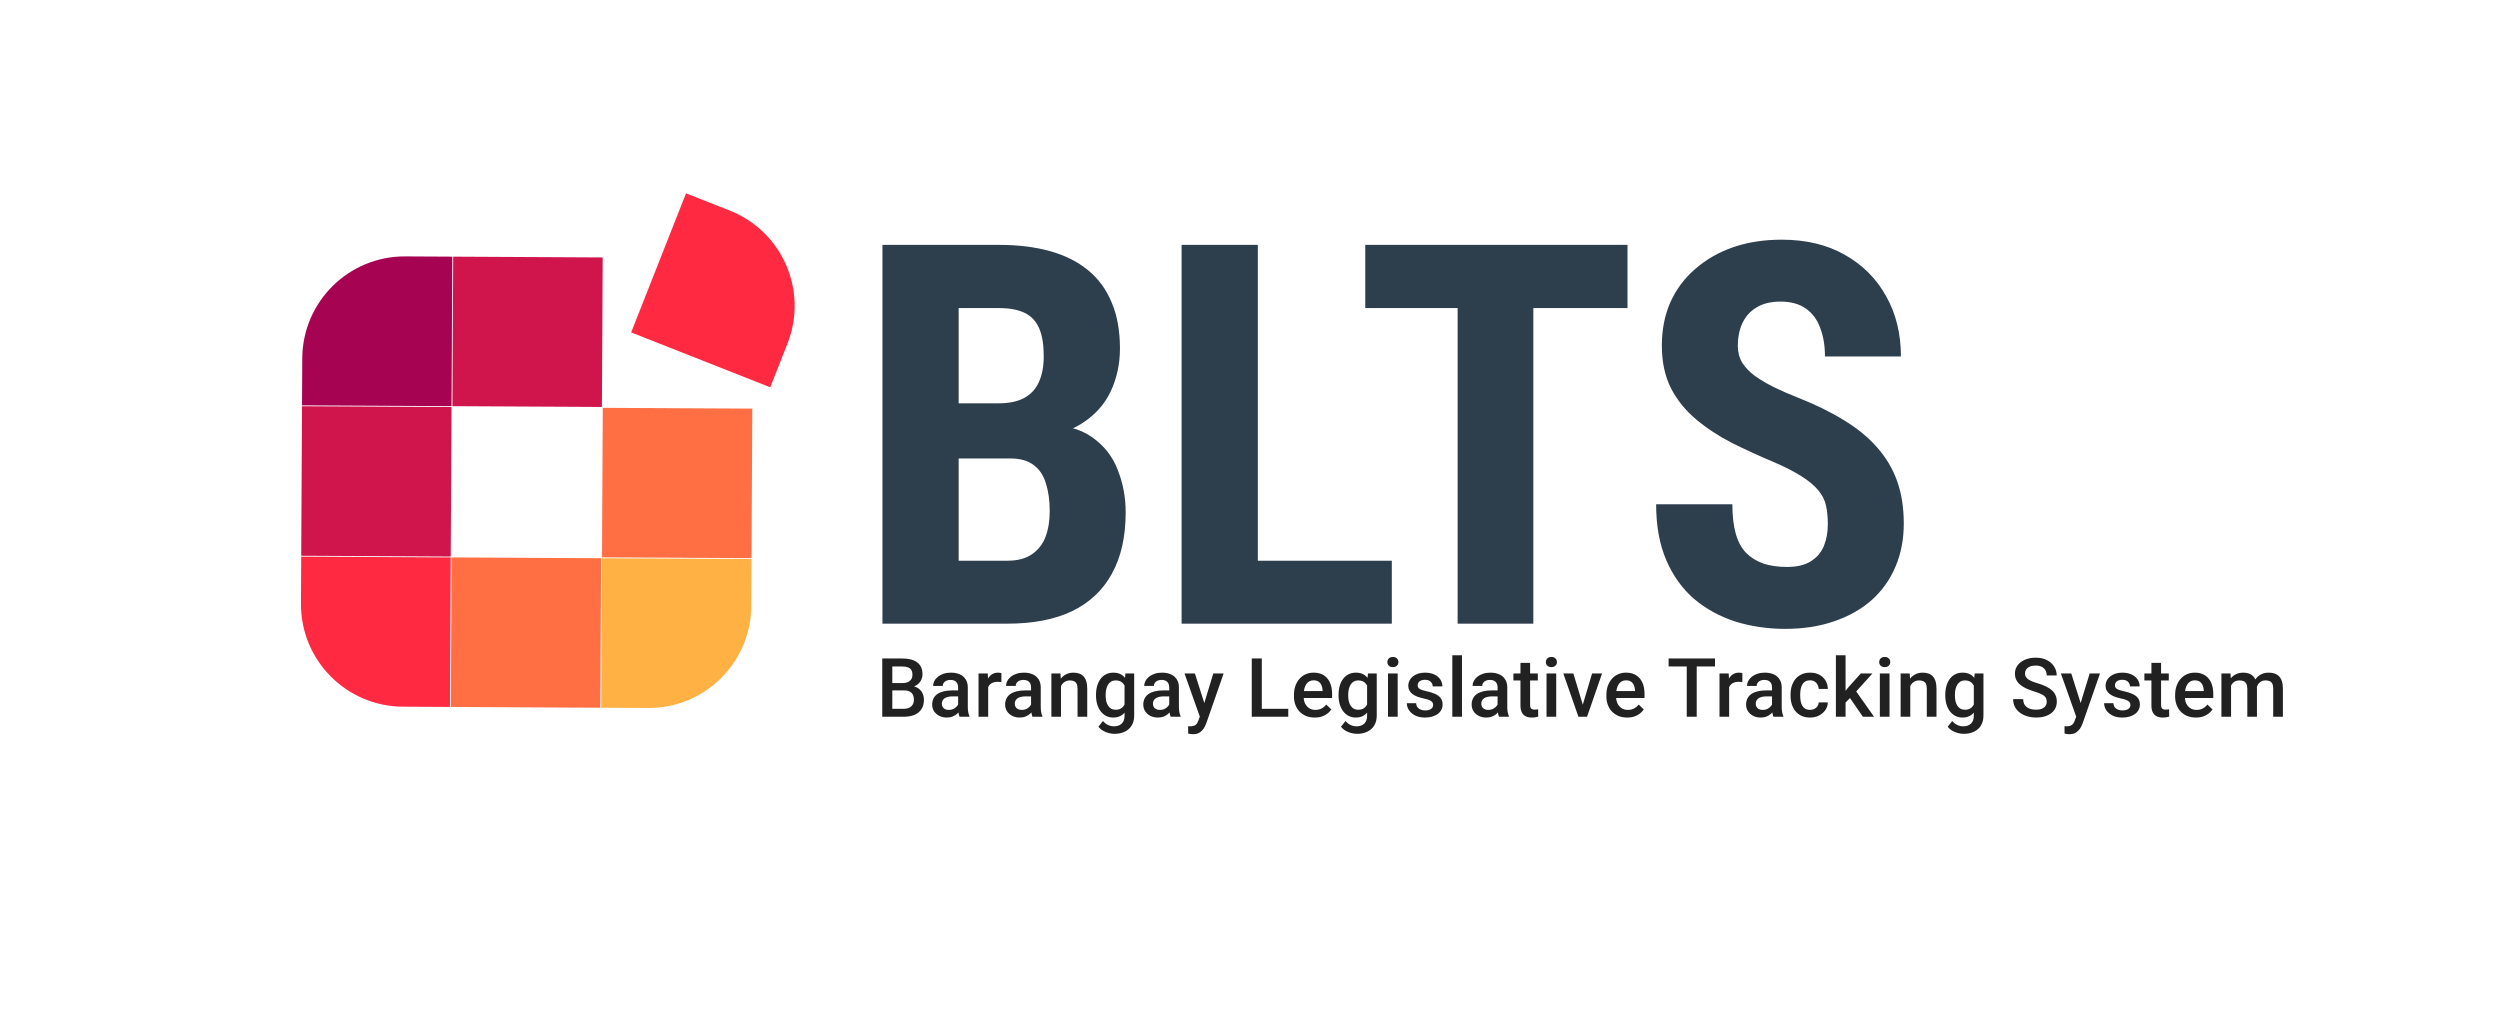 <svg width="610" height="250" viewBox="0 0 610 250" fill="none" xmlns="http://www.w3.org/2000/svg">
<path d="M73.692 98.91L73.753 87.429C73.826 73.622 85.078 62.489 98.885 62.561L110.365 62.622L110.173 99.102L73.692 98.91Z" fill="#A60453"/>
<rect x="73.498" y="135.604" width="36.481" height="36.481" transform="rotate(-89.697 73.498 135.604)" fill="#D0154C"/>
<path d="M98.304 172.431C84.497 172.358 73.364 161.106 73.437 147.299L73.497 135.818L109.978 136.011L109.785 172.491L98.304 172.431Z" fill="#FF2941"/>
<path d="M110.579 62.623L147.06 62.816L146.867 99.296L110.387 99.104L110.579 62.623Z" fill="#D0154C"/>
<path d="M183.366 136.399L183.306 147.879C183.233 161.686 171.981 172.82 158.174 172.747L146.693 172.686L146.886 136.206L183.366 136.399Z" fill="#FFB144"/>
<rect x="183.56" y="99.704" width="36.481" height="36.481" transform="rotate(90.303 183.56 99.704)" fill="#FF6F43"/>
<rect x="146.479" y="172.685" width="36.481" height="36.481" transform="rotate(-179.697 146.479 172.685)" fill="#FF6F43"/>
<path d="M178.071 51.388C190.914 56.456 197.217 70.977 192.149 83.82L187.934 94.499L154 81.107L167.392 47.173L178.071 51.388Z" fill="#FF2941"/>
<path d="M246.482 111.866H227.566L227.503 98.409H243.626C246.165 98.409 248.239 97.986 249.847 97.139C251.497 96.251 252.703 94.96 253.465 93.267C254.269 91.532 254.671 89.437 254.671 86.983C254.671 84.148 254.311 81.884 253.592 80.191C252.872 78.456 251.709 77.186 250.101 76.382C248.492 75.578 246.398 75.176 243.816 75.176H233.914V152.173H215.315V59.752H243.816C248.429 59.752 252.555 60.259 256.194 61.275C259.834 62.291 262.923 63.835 265.462 65.909C268.001 67.982 269.926 70.606 271.238 73.78C272.592 76.954 273.269 80.699 273.269 85.015C273.269 88.824 272.508 92.336 270.984 95.552C269.461 98.769 267.07 101.392 263.811 103.423C260.595 105.455 256.385 106.597 251.18 106.851L246.482 111.866ZM245.848 152.173H222.298L229.725 136.812H245.848C248.302 136.812 250.291 136.283 251.814 135.225C253.338 134.167 254.438 132.75 255.115 130.972C255.792 129.153 256.131 127.079 256.131 124.752C256.131 122.128 255.813 119.843 255.179 117.896C254.586 115.949 253.592 114.468 252.195 113.453C250.799 112.395 248.916 111.866 246.546 111.866H230.55L230.677 98.409H250.101L254.48 103.741C259.432 103.572 263.388 104.524 266.351 106.597C269.313 108.628 271.429 111.294 272.698 114.595C274.01 117.854 274.666 121.324 274.666 125.005C274.666 130.93 273.545 135.923 271.302 139.986C269.101 144.006 265.864 147.053 261.59 149.127C257.316 151.158 252.068 152.173 245.848 152.173ZM339.602 136.812V152.173H301.199V136.812H339.602ZM306.912 59.752V152.173H288.313V59.752H306.912ZM374.134 59.752V152.173H355.662V59.752H374.134ZM397.112 59.752V75.176H333.128V59.752H397.112ZM445.989 127.862C445.989 126.211 445.841 124.709 445.545 123.355C445.249 122.001 444.614 120.753 443.641 119.61C442.71 118.467 441.334 117.325 439.515 116.182C437.737 115.04 435.41 113.855 432.532 112.628C429.104 111.189 425.782 109.665 422.566 108.057C419.35 106.407 416.451 104.503 413.87 102.344C411.289 100.186 409.236 97.647 407.713 94.727C406.232 91.765 405.491 88.295 405.491 84.317C405.491 80.424 406.189 76.89 407.586 73.716C409.025 70.543 411.056 67.834 413.68 65.591C416.303 63.306 419.371 61.55 422.884 60.323C426.438 59.096 430.395 58.482 434.754 58.482C440.678 58.482 445.799 59.709 450.115 62.164C454.474 64.618 457.838 67.982 460.208 72.256C462.62 76.531 463.826 81.439 463.826 86.983H445.291C445.291 84.359 444.91 82.053 444.148 80.064C443.429 78.033 442.265 76.446 440.657 75.303C439.049 74.161 436.976 73.589 434.436 73.589C432.067 73.589 430.099 74.076 428.533 75.049C427.01 75.98 425.867 77.271 425.105 78.921C424.386 80.529 424.026 82.349 424.026 84.38C424.026 85.904 424.386 87.279 425.105 88.506C425.867 89.691 426.904 90.77 428.216 91.744C429.528 92.675 431.072 93.585 432.85 94.473C434.669 95.362 436.658 96.229 438.816 97.076C443.006 98.726 446.709 100.546 449.925 102.535C453.141 104.481 455.828 106.682 457.986 109.136C460.144 111.548 461.774 114.278 462.874 117.325C463.974 120.372 464.524 123.842 464.524 127.735C464.524 131.586 463.847 135.098 462.493 138.272C461.181 141.404 459.256 144.112 456.717 146.397C454.178 148.64 451.11 150.375 447.513 151.602C443.958 152.829 439.98 153.443 435.579 153.443C431.305 153.443 427.264 152.85 423.455 151.666C419.646 150.438 416.282 148.598 413.362 146.143C410.485 143.646 408.221 140.494 406.57 136.685C404.92 132.834 404.095 128.285 404.095 123.038H422.693C422.693 125.831 422.968 128.222 423.518 130.211C424.069 132.157 424.915 133.723 426.058 134.908C427.2 136.05 428.597 136.918 430.247 137.51C431.94 138.06 433.865 138.336 436.023 138.336C438.478 138.336 440.424 137.87 441.863 136.939C443.344 136.008 444.402 134.76 445.037 133.194C445.672 131.628 445.989 129.851 445.989 127.862Z" fill="#2D3E4D"/>
<path d="M220.602 168.461H216.979L216.96 166.674H220.124C220.658 166.674 221.11 166.596 221.481 166.439C221.859 166.277 222.145 166.045 222.341 165.746C222.536 165.44 222.634 165.072 222.634 164.642C222.634 164.167 222.543 163.78 222.36 163.48C222.178 163.181 221.898 162.963 221.52 162.826C221.149 162.689 220.674 162.621 220.095 162.621H217.722V174.887H215.27V160.668H220.095C220.876 160.668 221.573 160.743 222.185 160.892C222.803 161.042 223.327 161.277 223.757 161.596C224.193 161.908 224.522 162.305 224.743 162.787C224.971 163.269 225.085 163.842 225.085 164.506C225.085 165.092 224.945 165.629 224.665 166.117C224.385 166.599 223.972 166.993 223.425 167.299C222.878 167.605 222.198 167.787 221.384 167.846L220.602 168.461ZM220.495 174.887H216.208L217.311 172.943H220.495C221.048 172.943 221.511 172.852 221.882 172.67C222.253 172.481 222.53 172.224 222.712 171.898C222.901 171.566 222.995 171.179 222.995 170.736C222.995 170.274 222.914 169.874 222.751 169.535C222.588 169.19 222.331 168.926 221.979 168.744C221.628 168.555 221.169 168.461 220.602 168.461H217.849L217.868 166.674H221.452L222.009 167.348C222.79 167.374 223.431 167.546 223.933 167.865C224.44 168.184 224.818 168.598 225.065 169.105C225.313 169.613 225.436 170.16 225.436 170.746C225.436 171.651 225.238 172.409 224.841 173.021C224.45 173.633 223.887 174.099 223.151 174.418C222.416 174.73 221.53 174.887 220.495 174.887ZM233.78 172.767V167.728C233.78 167.351 233.711 167.025 233.575 166.752C233.438 166.478 233.23 166.267 232.95 166.117C232.676 165.967 232.331 165.892 231.915 165.892C231.53 165.892 231.198 165.958 230.918 166.088C230.639 166.218 230.42 166.394 230.264 166.615C230.108 166.836 230.03 167.087 230.03 167.367H227.686C227.686 166.95 227.787 166.547 227.989 166.156C228.191 165.766 228.484 165.417 228.868 165.111C229.252 164.805 229.711 164.564 230.245 164.389C230.779 164.213 231.377 164.125 232.042 164.125C232.836 164.125 233.539 164.258 234.151 164.525C234.769 164.792 235.254 165.196 235.606 165.736C235.964 166.27 236.143 166.941 236.143 167.748V172.445C236.143 172.927 236.176 173.36 236.241 173.744C236.312 174.122 236.413 174.45 236.543 174.73V174.887H234.131C234.021 174.633 233.933 174.31 233.868 173.92C233.809 173.523 233.78 173.139 233.78 172.767ZM234.122 168.461L234.141 169.916H232.452C232.015 169.916 231.631 169.958 231.299 170.043C230.967 170.121 230.691 170.238 230.469 170.394C230.248 170.551 230.082 170.739 229.971 170.961C229.861 171.182 229.805 171.433 229.805 171.713C229.805 171.993 229.87 172.25 230.001 172.484C230.131 172.712 230.32 172.891 230.567 173.021C230.821 173.152 231.127 173.217 231.485 173.217C231.967 173.217 232.387 173.119 232.745 172.924C233.109 172.722 233.396 172.478 233.604 172.191C233.812 171.898 233.923 171.622 233.936 171.361L234.698 172.406C234.62 172.673 234.486 172.96 234.297 173.266C234.109 173.571 233.861 173.864 233.555 174.144C233.256 174.418 232.894 174.642 232.471 174.818C232.055 174.994 231.573 175.082 231.026 175.082C230.336 175.082 229.721 174.945 229.18 174.672C228.64 174.392 228.217 174.017 227.911 173.549C227.605 173.073 227.452 172.536 227.452 171.937C227.452 171.377 227.556 170.883 227.764 170.453C227.979 170.017 228.292 169.652 228.702 169.359C229.118 169.066 229.626 168.845 230.225 168.695C230.824 168.539 231.508 168.461 232.276 168.461H234.122ZM241.117 166.332V174.887H238.764V164.32H241.01L241.117 166.332ZM244.35 164.252L244.33 166.439C244.187 166.413 244.031 166.394 243.861 166.381C243.699 166.368 243.536 166.361 243.373 166.361C242.97 166.361 242.615 166.42 242.309 166.537C242.003 166.648 241.746 166.81 241.537 167.025C241.335 167.234 241.179 167.488 241.068 167.787C240.958 168.086 240.893 168.422 240.873 168.793L240.336 168.832C240.336 168.168 240.401 167.553 240.531 166.986C240.662 166.42 240.857 165.922 241.117 165.492C241.384 165.062 241.716 164.727 242.113 164.486C242.517 164.245 242.983 164.125 243.51 164.125C243.653 164.125 243.806 164.138 243.969 164.164C244.138 164.19 244.265 164.219 244.35 164.252ZM251.58 172.767V167.728C251.58 167.351 251.511 167.025 251.375 166.752C251.238 166.478 251.03 166.267 250.75 166.117C250.476 165.967 250.131 165.892 249.715 165.892C249.33 165.892 248.998 165.958 248.718 166.088C248.439 166.218 248.22 166.394 248.064 166.615C247.908 166.836 247.83 167.087 247.83 167.367H245.486C245.486 166.95 245.587 166.547 245.789 166.156C245.991 165.766 246.284 165.417 246.668 165.111C247.052 164.805 247.511 164.564 248.045 164.389C248.579 164.213 249.177 164.125 249.842 164.125C250.636 164.125 251.339 164.258 251.951 164.525C252.569 164.792 253.054 165.196 253.406 165.736C253.764 166.27 253.943 166.941 253.943 167.748V172.445C253.943 172.927 253.976 173.36 254.041 173.744C254.112 174.122 254.213 174.45 254.343 174.73V174.887H251.931C251.821 174.633 251.733 174.31 251.668 173.92C251.609 173.523 251.58 173.139 251.58 172.767ZM251.922 168.461L251.941 169.916H250.252C249.815 169.916 249.431 169.958 249.099 170.043C248.767 170.121 248.491 170.238 248.269 170.394C248.048 170.551 247.882 170.739 247.771 170.961C247.661 171.182 247.605 171.433 247.605 171.713C247.605 171.993 247.67 172.25 247.801 172.484C247.931 172.712 248.12 172.891 248.367 173.021C248.621 173.152 248.927 173.217 249.285 173.217C249.767 173.217 250.187 173.119 250.545 172.924C250.909 172.722 251.196 172.478 251.404 172.191C251.612 171.898 251.723 171.622 251.736 171.361L252.498 172.406C252.42 172.673 252.286 172.96 252.097 173.266C251.909 173.571 251.661 173.864 251.355 174.144C251.056 174.418 250.694 174.642 250.271 174.818C249.855 174.994 249.373 175.082 248.826 175.082C248.136 175.082 247.521 174.945 246.98 174.672C246.44 174.392 246.017 174.017 245.711 173.549C245.405 173.073 245.252 172.536 245.252 171.937C245.252 171.377 245.356 170.883 245.564 170.453C245.779 170.017 246.092 169.652 246.502 169.359C246.918 169.066 247.426 168.845 248.025 168.695C248.624 168.539 249.308 168.461 250.076 168.461H251.922ZM258.888 166.576V174.887H256.535V164.32H258.751L258.888 166.576ZM258.468 169.213L257.706 169.203C257.713 168.454 257.817 167.767 258.019 167.142C258.227 166.517 258.514 165.98 258.878 165.531C259.249 165.082 259.692 164.737 260.206 164.496C260.721 164.249 261.294 164.125 261.925 164.125C262.433 164.125 262.892 164.196 263.302 164.34C263.719 164.476 264.074 164.701 264.367 165.014C264.666 165.326 264.894 165.733 265.05 166.234C265.206 166.729 265.285 167.338 265.285 168.06V174.887H262.921V168.051C262.921 167.543 262.846 167.142 262.697 166.849C262.553 166.55 262.342 166.338 262.062 166.215C261.788 166.085 261.447 166.019 261.036 166.019C260.633 166.019 260.271 166.104 259.952 166.273C259.633 166.443 259.363 166.674 259.142 166.967C258.927 167.26 258.761 167.598 258.644 167.982C258.527 168.366 258.468 168.777 258.468 169.213ZM274.604 164.32H276.743V174.594C276.743 175.544 276.541 176.351 276.138 177.016C275.734 177.68 275.171 178.184 274.448 178.529C273.726 178.881 272.889 179.057 271.938 179.057C271.535 179.057 271.086 178.998 270.591 178.881C270.102 178.764 269.627 178.575 269.165 178.314C268.709 178.06 268.328 177.725 268.022 177.308L269.126 175.922C269.504 176.371 269.92 176.7 270.376 176.908C270.832 177.116 271.31 177.221 271.811 177.221C272.352 177.221 272.811 177.12 273.188 176.918C273.573 176.723 273.869 176.433 274.077 176.049C274.285 175.665 274.39 175.196 274.39 174.642V166.713L274.604 164.32ZM267.427 169.721V169.516C267.427 168.715 267.524 167.986 267.72 167.328C267.915 166.664 268.195 166.094 268.56 165.619C268.924 165.137 269.367 164.769 269.888 164.516C270.408 164.255 270.998 164.125 271.655 164.125C272.339 164.125 272.921 164.249 273.403 164.496C273.892 164.743 274.298 165.098 274.624 165.56C274.949 166.016 275.203 166.563 275.386 167.201C275.574 167.833 275.714 168.536 275.806 169.31V169.965C275.721 170.72 275.578 171.41 275.376 172.035C275.174 172.66 274.907 173.2 274.575 173.656C274.243 174.112 273.833 174.463 273.345 174.711C272.863 174.958 272.293 175.082 271.636 175.082C270.991 175.082 270.408 174.948 269.888 174.682C269.373 174.415 268.931 174.04 268.56 173.558C268.195 173.077 267.915 172.51 267.72 171.859C267.524 171.202 267.427 170.489 267.427 169.721ZM269.78 169.516V169.721C269.78 170.202 269.826 170.652 269.917 171.068C270.015 171.485 270.161 171.853 270.356 172.172C270.558 172.484 270.812 172.732 271.118 172.914C271.431 173.09 271.798 173.178 272.222 173.178C272.775 173.178 273.227 173.06 273.579 172.826C273.937 172.592 274.211 172.276 274.399 171.879C274.595 171.475 274.731 171.026 274.81 170.531V168.764C274.77 168.379 274.689 168.021 274.565 167.689C274.448 167.357 274.289 167.068 274.087 166.82C273.885 166.566 273.631 166.371 273.325 166.234C273.019 166.091 272.658 166.019 272.241 166.019C271.818 166.019 271.45 166.111 271.138 166.293C270.825 166.475 270.568 166.726 270.366 167.045C270.171 167.364 270.024 167.735 269.927 168.158C269.829 168.581 269.78 169.034 269.78 169.516ZM285.292 172.767V167.728C285.292 167.351 285.223 167.025 285.086 166.752C284.95 166.478 284.741 166.267 284.461 166.117C284.188 165.967 283.843 165.892 283.426 165.892C283.042 165.892 282.71 165.958 282.43 166.088C282.15 166.218 281.932 166.394 281.776 166.615C281.62 166.836 281.542 167.087 281.542 167.367H279.198C279.198 166.95 279.299 166.547 279.501 166.156C279.702 165.766 279.995 165.417 280.379 165.111C280.764 164.805 281.223 164.564 281.756 164.389C282.29 164.213 282.889 164.125 283.553 164.125C284.348 164.125 285.051 164.258 285.663 164.525C286.281 164.792 286.766 165.196 287.118 165.736C287.476 166.27 287.655 166.941 287.655 167.748V172.445C287.655 172.927 287.687 173.36 287.752 173.744C287.824 174.122 287.925 174.45 288.055 174.73V174.887H285.643C285.532 174.633 285.445 174.31 285.379 173.92C285.321 173.523 285.292 173.139 285.292 172.767ZM285.633 168.461L285.653 169.916H283.963C283.527 169.916 283.143 169.958 282.811 170.043C282.479 170.121 282.202 170.238 281.981 170.394C281.76 170.551 281.594 170.739 281.483 170.961C281.372 171.182 281.317 171.433 281.317 171.713C281.317 171.993 281.382 172.25 281.512 172.484C281.642 172.712 281.831 172.891 282.079 173.021C282.333 173.152 282.639 173.217 282.997 173.217C283.478 173.217 283.898 173.119 284.256 172.924C284.621 172.722 284.907 172.478 285.116 172.191C285.324 171.898 285.435 171.622 285.448 171.361L286.21 172.406C286.131 172.673 285.998 172.96 285.809 173.266C285.62 173.571 285.373 173.864 285.067 174.144C284.767 174.418 284.406 174.642 283.983 174.818C283.566 174.994 283.085 175.082 282.538 175.082C281.848 175.082 281.232 174.945 280.692 174.672C280.152 174.392 279.728 174.017 279.422 173.549C279.116 173.073 278.963 172.536 278.963 171.937C278.963 171.377 279.068 170.883 279.276 170.453C279.491 170.017 279.803 169.652 280.213 169.359C280.63 169.066 281.138 168.845 281.737 168.695C282.336 168.539 283.019 168.461 283.788 168.461H285.633ZM293.176 173.734L296.047 164.32H298.567L294.328 176.498C294.231 176.758 294.104 177.042 293.947 177.348C293.791 177.654 293.586 177.943 293.332 178.217C293.085 178.497 292.776 178.721 292.404 178.891C292.033 179.066 291.584 179.154 291.057 179.154C290.848 179.154 290.647 179.135 290.451 179.096C290.263 179.063 290.083 179.027 289.914 178.988L289.904 177.191C289.97 177.198 290.048 177.204 290.139 177.211C290.236 177.217 290.315 177.221 290.373 177.221C290.764 177.221 291.089 177.172 291.35 177.074C291.61 176.983 291.822 176.833 291.985 176.625C292.154 176.417 292.297 176.137 292.414 175.785L293.176 173.734ZM291.555 164.32L294.065 172.23L294.485 174.711L292.854 175.131L289.016 164.32H291.555ZM314.335 172.943V174.887H307.197V172.943H314.335ZM307.88 160.668V174.887H305.429V160.668H307.88ZM320.804 175.082C320.022 175.082 319.316 174.955 318.685 174.701C318.06 174.441 317.526 174.079 317.083 173.617C316.647 173.155 316.311 172.611 316.077 171.986C315.843 171.361 315.726 170.687 315.726 169.965V169.574C315.726 168.747 315.846 167.999 316.087 167.328C316.328 166.657 316.663 166.085 317.093 165.609C317.522 165.127 318.03 164.76 318.616 164.506C319.202 164.252 319.837 164.125 320.52 164.125C321.276 164.125 321.936 164.252 322.503 164.506C323.069 164.76 323.538 165.118 323.909 165.58C324.287 166.036 324.567 166.579 324.749 167.211C324.938 167.842 325.032 168.539 325.032 169.301V170.307H316.868V168.617H322.708V168.432C322.695 168.008 322.61 167.611 322.454 167.24C322.304 166.869 322.073 166.57 321.761 166.342C321.448 166.114 321.032 166 320.511 166C320.12 166 319.772 166.085 319.466 166.254C319.166 166.417 318.916 166.654 318.714 166.967C318.512 167.279 318.356 167.657 318.245 168.099C318.141 168.536 318.089 169.027 318.089 169.574V169.965C318.089 170.427 318.151 170.857 318.274 171.254C318.405 171.644 318.593 171.986 318.841 172.279C319.088 172.572 319.388 172.803 319.739 172.973C320.091 173.135 320.491 173.217 320.94 173.217C321.507 173.217 322.011 173.103 322.454 172.875C322.897 172.647 323.281 172.325 323.606 171.908L324.847 173.109C324.619 173.441 324.323 173.76 323.958 174.066C323.593 174.366 323.147 174.61 322.62 174.799C322.099 174.988 321.494 175.082 320.804 175.082ZM333.786 164.32H335.924V174.594C335.924 175.544 335.723 176.351 335.319 177.016C334.915 177.68 334.352 178.184 333.629 178.529C332.907 178.881 332.07 179.057 331.12 179.057C330.716 179.057 330.267 178.998 329.772 178.881C329.284 178.764 328.808 178.575 328.346 178.314C327.891 178.06 327.51 177.725 327.204 177.308L328.307 175.922C328.685 176.371 329.101 176.7 329.557 176.908C330.013 177.116 330.491 177.221 330.993 177.221C331.533 177.221 331.992 177.12 332.37 176.918C332.754 176.723 333.05 176.433 333.258 176.049C333.467 175.665 333.571 175.196 333.571 174.642V166.713L333.786 164.32ZM326.608 169.721V169.516C326.608 168.715 326.706 167.986 326.901 167.328C327.096 166.664 327.376 166.094 327.741 165.619C328.105 165.137 328.548 164.769 329.069 164.516C329.59 164.255 330.179 164.125 330.836 164.125C331.52 164.125 332.103 164.249 332.585 164.496C333.073 164.743 333.48 165.098 333.805 165.56C334.131 166.016 334.385 166.563 334.567 167.201C334.756 167.833 334.896 168.536 334.987 169.31V169.965C334.902 170.72 334.759 171.41 334.557 172.035C334.355 172.66 334.088 173.2 333.756 173.656C333.424 174.112 333.014 174.463 332.526 174.711C332.044 174.958 331.474 175.082 330.817 175.082C330.172 175.082 329.59 174.948 329.069 174.682C328.555 174.415 328.112 174.04 327.741 173.558C327.376 173.077 327.096 172.51 326.901 171.859C326.706 171.202 326.608 170.489 326.608 169.721ZM328.961 169.516V169.721C328.961 170.202 329.007 170.652 329.098 171.068C329.196 171.485 329.342 171.853 329.538 172.172C329.739 172.484 329.993 172.732 330.299 172.914C330.612 173.09 330.98 173.178 331.403 173.178C331.956 173.178 332.409 173.06 332.76 172.826C333.118 172.592 333.392 172.276 333.581 171.879C333.776 171.475 333.913 171.026 333.991 170.531V168.764C333.952 168.379 333.87 168.021 333.747 167.689C333.629 167.357 333.47 167.068 333.268 166.82C333.066 166.566 332.812 166.371 332.506 166.234C332.2 166.091 331.839 166.019 331.422 166.019C330.999 166.019 330.631 166.111 330.319 166.293C330.006 166.475 329.749 166.726 329.547 167.045C329.352 167.364 329.206 167.735 329.108 168.158C329.01 168.581 328.961 169.034 328.961 169.516ZM341.035 164.32V174.887H338.672V164.32H341.035ZM338.516 161.547C338.516 161.189 338.633 160.892 338.867 160.658C339.108 160.417 339.44 160.297 339.863 160.297C340.28 160.297 340.609 160.417 340.85 160.658C341.091 160.892 341.211 161.189 341.211 161.547C341.211 161.898 341.091 162.191 340.85 162.426C340.609 162.66 340.28 162.777 339.863 162.777C339.44 162.777 339.108 162.66 338.867 162.426C338.633 162.191 338.516 161.898 338.516 161.547ZM349.691 172.025C349.691 171.791 349.633 171.579 349.515 171.391C349.398 171.195 349.174 171.019 348.842 170.863C348.516 170.707 348.034 170.564 347.396 170.433C346.836 170.31 346.322 170.163 345.853 169.994C345.391 169.818 344.994 169.607 344.662 169.359C344.33 169.112 344.073 168.819 343.89 168.48C343.708 168.142 343.617 167.751 343.617 167.308C343.617 166.879 343.711 166.472 343.9 166.088C344.089 165.704 344.359 165.365 344.711 165.072C345.062 164.779 345.489 164.548 345.99 164.379C346.498 164.21 347.064 164.125 347.689 164.125C348.575 164.125 349.333 164.275 349.965 164.574C350.603 164.867 351.091 165.267 351.429 165.775C351.768 166.277 351.937 166.843 351.937 167.474H349.584C349.584 167.195 349.512 166.934 349.369 166.693C349.232 166.446 349.024 166.247 348.744 166.098C348.464 165.941 348.112 165.863 347.689 165.863C347.286 165.863 346.95 165.928 346.683 166.058C346.423 166.182 346.228 166.345 346.097 166.547C345.974 166.749 345.912 166.97 345.912 167.211C345.912 167.387 345.944 167.546 346.01 167.689C346.081 167.826 346.198 167.953 346.361 168.07C346.524 168.181 346.745 168.285 347.025 168.383C347.312 168.48 347.67 168.575 348.099 168.666C348.907 168.835 349.6 169.053 350.179 169.32C350.765 169.581 351.215 169.919 351.527 170.336C351.84 170.746 351.996 171.267 351.996 171.898C351.996 172.367 351.895 172.797 351.693 173.187C351.498 173.571 351.211 173.907 350.834 174.193C350.456 174.473 350.004 174.691 349.476 174.848C348.955 175.004 348.37 175.082 347.718 175.082C346.761 175.082 345.951 174.913 345.287 174.574C344.623 174.229 344.118 173.79 343.773 173.256C343.435 172.715 343.265 172.155 343.265 171.576H345.541C345.567 172.012 345.687 172.361 345.902 172.621C346.123 172.875 346.397 173.06 346.722 173.178C347.054 173.288 347.396 173.344 347.748 173.344C348.171 173.344 348.526 173.288 348.812 173.178C349.099 173.06 349.317 172.904 349.467 172.709C349.616 172.507 349.691 172.279 349.691 172.025ZM356.726 159.887V174.887H354.363V159.887H356.726ZM365.411 172.767V167.728C365.411 167.351 365.343 167.025 365.206 166.752C365.069 166.478 364.861 166.267 364.581 166.117C364.308 165.967 363.963 165.892 363.546 165.892C363.162 165.892 362.83 165.958 362.55 166.088C362.27 166.218 362.052 166.394 361.895 166.615C361.739 166.836 361.661 167.087 361.661 167.367H359.317C359.317 166.95 359.418 166.547 359.62 166.156C359.822 165.766 360.115 165.417 360.499 165.111C360.883 164.805 361.342 164.564 361.876 164.389C362.41 164.213 363.009 164.125 363.673 164.125C364.467 164.125 365.17 164.258 365.782 164.525C366.401 164.792 366.886 165.196 367.237 165.736C367.595 166.27 367.774 166.941 367.774 167.748V172.445C367.774 172.927 367.807 173.36 367.872 173.744C367.944 174.122 368.045 174.45 368.175 174.73V174.887H365.763C365.652 174.633 365.564 174.31 365.499 173.92C365.44 173.523 365.411 173.139 365.411 172.767ZM365.753 168.461L365.772 169.916H364.083C363.647 169.916 363.263 169.958 362.931 170.043C362.599 170.121 362.322 170.238 362.101 170.394C361.879 170.551 361.713 170.739 361.602 170.961C361.492 171.182 361.436 171.433 361.436 171.713C361.436 171.993 361.502 172.25 361.632 172.484C361.762 172.712 361.951 172.891 362.198 173.021C362.452 173.152 362.758 173.217 363.116 173.217C363.598 173.217 364.018 173.119 364.376 172.924C364.74 172.722 365.027 172.478 365.235 172.191C365.444 171.898 365.554 171.622 365.567 171.361L366.329 172.406C366.251 172.673 366.117 172.96 365.929 173.266C365.74 173.571 365.492 173.864 365.186 174.144C364.887 174.418 364.526 174.642 364.102 174.818C363.686 174.994 363.204 175.082 362.657 175.082C361.967 175.082 361.352 174.945 360.811 174.672C360.271 174.392 359.848 174.017 359.542 173.549C359.236 173.073 359.083 172.536 359.083 171.937C359.083 171.377 359.187 170.883 359.395 170.453C359.61 170.017 359.923 169.652 360.333 169.359C360.75 169.066 361.257 168.845 361.856 168.695C362.455 168.539 363.139 168.461 363.907 168.461H365.753ZM375.229 164.32V166.039H369.272V164.32H375.229ZM370.991 161.732H373.344V171.967C373.344 172.292 373.39 172.543 373.481 172.719C373.579 172.888 373.712 173.002 373.881 173.06C374.051 173.119 374.249 173.148 374.477 173.148C374.64 173.148 374.796 173.139 374.946 173.119C375.096 173.099 375.216 173.08 375.307 173.06L375.317 174.857C375.122 174.916 374.894 174.968 374.633 175.014C374.379 175.059 374.086 175.082 373.754 175.082C373.214 175.082 372.736 174.988 372.319 174.799C371.902 174.603 371.577 174.288 371.342 173.851C371.108 173.415 370.991 172.836 370.991 172.113V161.732ZM379.715 164.32V174.887H377.352V164.32H379.715ZM377.195 161.547C377.195 161.189 377.313 160.892 377.547 160.658C377.788 160.417 378.12 160.297 378.543 160.297C378.96 160.297 379.289 160.417 379.529 160.658C379.77 160.892 379.891 161.189 379.891 161.547C379.891 161.898 379.77 162.191 379.529 162.426C379.289 162.66 378.96 162.777 378.543 162.777C378.12 162.777 377.788 162.66 377.547 162.426C377.313 162.191 377.195 161.898 377.195 161.547ZM385.881 173.021L388.468 164.32H390.91L387.238 174.887H385.715L385.881 173.021ZM383.898 164.32L386.535 173.06L386.662 174.887H385.138L381.447 164.32H383.898ZM397.036 175.082C396.255 175.082 395.549 174.955 394.917 174.701C394.292 174.441 393.758 174.079 393.316 173.617C392.88 173.155 392.544 172.611 392.31 171.986C392.076 171.361 391.958 170.687 391.958 169.965V169.574C391.958 168.747 392.079 167.999 392.32 167.328C392.561 166.657 392.896 166.085 393.326 165.609C393.755 165.127 394.263 164.76 394.849 164.506C395.435 164.252 396.07 164.125 396.753 164.125C397.508 164.125 398.169 164.252 398.736 164.506C399.302 164.76 399.771 165.118 400.142 165.58C400.52 166.036 400.799 166.579 400.982 167.211C401.171 167.842 401.265 168.539 401.265 169.301V170.307H393.101V168.617H398.941V168.432C398.928 168.008 398.843 167.611 398.687 167.24C398.537 166.869 398.306 166.57 397.993 166.342C397.681 166.114 397.264 166 396.743 166C396.353 166 396.005 166.085 395.699 166.254C395.399 166.417 395.148 166.654 394.947 166.967C394.745 167.279 394.589 167.657 394.478 168.099C394.374 168.536 394.322 169.027 394.322 169.574V169.965C394.322 170.427 394.383 170.857 394.507 171.254C394.637 171.644 394.826 171.986 395.074 172.279C395.321 172.572 395.62 172.803 395.972 172.973C396.324 173.135 396.724 173.217 397.173 173.217C397.74 173.217 398.244 173.103 398.687 172.875C399.13 172.647 399.514 172.325 399.839 171.908L401.079 173.109C400.852 173.441 400.555 173.76 400.191 174.066C399.826 174.366 399.38 174.61 398.853 174.799C398.332 174.988 397.727 175.082 397.036 175.082ZM413.997 160.668V174.887H411.565V160.668H413.997ZM418.46 160.668V162.621H407.141V160.668H418.46ZM421.91 166.332V174.887H419.557V164.32H421.803L421.91 166.332ZM425.143 164.252L425.123 166.439C424.98 166.413 424.824 166.394 424.654 166.381C424.492 166.368 424.329 166.361 424.166 166.361C423.763 166.361 423.408 166.42 423.102 166.537C422.796 166.648 422.539 166.81 422.33 167.025C422.128 167.234 421.972 167.488 421.861 167.787C421.751 168.086 421.686 168.422 421.666 168.793L421.129 168.832C421.129 168.168 421.194 167.553 421.324 166.986C421.455 166.42 421.65 165.922 421.91 165.492C422.177 165.062 422.509 164.727 422.906 164.486C423.31 164.245 423.776 164.125 424.303 164.125C424.446 164.125 424.599 164.138 424.762 164.164C424.931 164.19 425.058 164.219 425.143 164.252ZM432.373 172.767V167.728C432.373 167.351 432.304 167.025 432.168 166.752C432.031 166.478 431.823 166.267 431.543 166.117C431.269 165.967 430.924 165.892 430.508 165.892C430.123 165.892 429.791 165.958 429.511 166.088C429.232 166.218 429.013 166.394 428.857 166.615C428.701 166.836 428.623 167.087 428.623 167.367H426.279C426.279 166.95 426.38 166.547 426.582 166.156C426.784 165.766 427.077 165.417 427.461 165.111C427.845 164.805 428.304 164.564 428.838 164.389C429.371 164.213 429.97 164.125 430.635 164.125C431.429 164.125 432.132 164.258 432.744 164.525C433.362 164.792 433.847 165.196 434.199 165.736C434.557 166.27 434.736 166.941 434.736 167.748V172.445C434.736 172.927 434.769 173.36 434.834 173.744C434.905 174.122 435.006 174.45 435.136 174.73V174.887H432.724C432.614 174.633 432.526 174.31 432.461 173.92C432.402 173.523 432.373 173.139 432.373 172.767ZM432.715 168.461L432.734 169.916H431.045C430.608 169.916 430.224 169.958 429.892 170.043C429.56 170.121 429.284 170.238 429.062 170.394C428.841 170.551 428.675 170.739 428.564 170.961C428.454 171.182 428.398 171.433 428.398 171.713C428.398 171.993 428.463 172.25 428.593 172.484C428.724 172.712 428.913 172.891 429.16 173.021C429.414 173.152 429.72 173.217 430.078 173.217C430.56 173.217 430.98 173.119 431.338 172.924C431.702 172.722 431.989 172.478 432.197 172.191C432.405 171.898 432.516 171.622 432.529 171.361L433.291 172.406C433.213 172.673 433.079 172.96 432.89 173.266C432.702 173.571 432.454 173.864 432.148 174.144C431.849 174.418 431.487 174.642 431.064 174.818C430.648 174.994 430.166 175.082 429.619 175.082C428.929 175.082 428.314 174.945 427.773 174.672C427.233 174.392 426.81 174.017 426.504 173.549C426.198 173.073 426.045 172.536 426.045 171.937C426.045 171.377 426.149 170.883 426.357 170.453C426.572 170.017 426.885 169.652 427.295 169.359C427.711 169.066 428.219 168.845 428.818 168.695C429.417 168.539 430.101 168.461 430.869 168.461H432.715ZM441.663 173.207C442.048 173.207 442.393 173.132 442.699 172.982C443.011 172.826 443.262 172.611 443.451 172.338C443.646 172.064 443.753 171.749 443.773 171.391H445.99C445.977 172.074 445.775 172.696 445.384 173.256C444.993 173.816 444.476 174.262 443.831 174.594C443.187 174.919 442.474 175.082 441.693 175.082C440.885 175.082 440.182 174.945 439.583 174.672C438.984 174.392 438.486 174.008 438.089 173.519C437.692 173.031 437.393 172.468 437.191 171.83C436.995 171.192 436.898 170.508 436.898 169.779V169.437C436.898 168.708 436.995 168.025 437.191 167.387C437.393 166.742 437.692 166.176 438.089 165.687C438.486 165.199 438.984 164.818 439.583 164.545C440.182 164.265 440.882 164.125 441.683 164.125C442.529 164.125 443.271 164.294 443.91 164.633C444.548 164.965 445.049 165.43 445.413 166.029C445.785 166.622 445.977 167.312 445.99 168.099H443.773C443.753 167.709 443.656 167.357 443.48 167.045C443.311 166.726 443.07 166.472 442.757 166.283C442.451 166.094 442.083 166 441.654 166C441.178 166 440.785 166.098 440.472 166.293C440.16 166.482 439.915 166.742 439.74 167.074C439.564 167.4 439.437 167.767 439.359 168.178C439.287 168.581 439.251 169.001 439.251 169.437V169.779C439.251 170.215 439.287 170.639 439.359 171.049C439.43 171.459 439.554 171.827 439.73 172.152C439.912 172.471 440.16 172.728 440.472 172.924C440.785 173.113 441.182 173.207 441.663 173.207ZM450.319 159.887V174.887H447.956V159.887H450.319ZM456.882 164.32L452.282 169.418L449.763 171.996L449.147 170.004L451.052 167.65L454.04 164.32H456.882ZM454.548 174.887L451.12 169.926L452.604 168.275L457.272 174.887H454.548ZM461.045 164.32V174.887H458.682V164.32H461.045ZM458.526 161.547C458.526 161.189 458.643 160.892 458.877 160.658C459.118 160.417 459.45 160.297 459.874 160.297C460.29 160.297 460.619 160.417 460.86 160.658C461.101 160.892 461.221 161.189 461.221 161.547C461.221 161.898 461.101 162.191 460.86 162.426C460.619 162.66 460.29 162.777 459.874 162.777C459.45 162.777 459.118 162.66 458.877 162.426C458.643 162.191 458.526 161.898 458.526 161.547ZM466.108 166.576V174.887H463.754V164.32H465.971L466.108 166.576ZM465.688 169.213L464.926 169.203C464.932 168.454 465.037 167.767 465.238 167.142C465.447 166.517 465.733 165.98 466.098 165.531C466.469 165.082 466.912 164.737 467.426 164.496C467.94 164.249 468.513 164.125 469.145 164.125C469.652 164.125 470.111 164.196 470.522 164.34C470.938 164.476 471.293 164.701 471.586 165.014C471.886 165.326 472.113 165.733 472.27 166.234C472.426 166.729 472.504 167.338 472.504 168.06V174.887H470.141V168.051C470.141 167.543 470.066 167.142 469.916 166.849C469.773 166.55 469.561 166.338 469.281 166.215C469.008 166.085 468.666 166.019 468.256 166.019C467.852 166.019 467.491 166.104 467.172 166.273C466.853 166.443 466.583 166.674 466.361 166.967C466.147 167.26 465.981 167.598 465.863 167.982C465.746 168.366 465.688 168.777 465.688 169.213ZM481.824 164.32H483.963V174.594C483.963 175.544 483.761 176.351 483.357 177.016C482.954 177.68 482.39 178.184 481.668 178.529C480.945 178.881 480.108 179.057 479.158 179.057C478.754 179.057 478.305 178.998 477.81 178.881C477.322 178.764 476.847 178.575 476.385 178.314C475.929 178.06 475.548 177.725 475.242 177.308L476.345 175.922C476.723 176.371 477.14 176.7 477.595 176.908C478.051 177.116 478.53 177.221 479.031 177.221C479.571 177.221 480.03 177.12 480.408 176.918C480.792 176.723 481.088 176.433 481.297 176.049C481.505 175.665 481.609 175.196 481.609 174.642V166.713L481.824 164.32ZM474.646 169.721V169.516C474.646 168.715 474.744 167.986 474.939 167.328C475.135 166.664 475.414 166.094 475.779 165.619C476.144 165.137 476.586 164.769 477.107 164.516C477.628 164.255 478.217 164.125 478.875 164.125C479.558 164.125 480.141 164.249 480.623 164.496C481.111 164.743 481.518 165.098 481.844 165.56C482.169 166.016 482.423 166.563 482.605 167.201C482.794 167.833 482.934 168.536 483.025 169.31V169.965C482.941 170.72 482.797 171.41 482.595 172.035C482.394 172.66 482.127 173.2 481.795 173.656C481.463 174.112 481.052 174.463 480.564 174.711C480.082 174.958 479.513 175.082 478.855 175.082C478.211 175.082 477.628 174.948 477.107 174.682C476.593 174.415 476.15 174.04 475.779 173.558C475.414 173.077 475.135 172.51 474.939 171.859C474.744 171.202 474.646 170.489 474.646 169.721ZM477 169.516V169.721C477 170.202 477.045 170.652 477.136 171.068C477.234 171.485 477.381 171.853 477.576 172.172C477.778 172.484 478.032 172.732 478.338 172.914C478.65 173.09 479.018 173.178 479.441 173.178C479.995 173.178 480.447 173.06 480.799 172.826C481.157 172.592 481.43 172.276 481.619 171.879C481.814 171.475 481.951 171.026 482.029 170.531V168.764C481.99 168.379 481.909 168.021 481.785 167.689C481.668 167.357 481.508 167.068 481.306 166.82C481.105 166.566 480.851 166.371 480.545 166.234C480.239 166.091 479.877 166.019 479.461 166.019C479.038 166.019 478.67 166.111 478.357 166.293C478.045 166.475 477.788 166.726 477.586 167.045C477.39 167.364 477.244 167.735 477.146 168.158C477.049 168.581 477 169.034 477 169.516ZM499.399 171.224C499.399 170.932 499.354 170.671 499.263 170.443C499.178 170.215 499.025 170.007 498.804 169.818C498.582 169.629 498.27 169.447 497.866 169.271C497.469 169.089 496.961 168.904 496.343 168.715C495.666 168.506 495.041 168.275 494.468 168.021C493.901 167.761 493.407 167.461 492.983 167.123C492.56 166.778 492.231 166.384 491.997 165.941C491.763 165.492 491.645 164.974 491.645 164.389C491.645 163.809 491.766 163.282 492.007 162.807C492.254 162.331 492.602 161.921 493.052 161.576C493.507 161.224 494.045 160.954 494.663 160.766C495.282 160.57 495.965 160.473 496.714 160.473C497.768 160.473 498.677 160.668 499.438 161.058C500.207 161.449 500.796 161.973 501.206 162.631C501.623 163.288 501.831 164.014 501.831 164.808H499.399C499.399 164.34 499.298 163.926 499.097 163.568C498.901 163.204 498.602 162.917 498.198 162.709C497.801 162.501 497.296 162.396 496.685 162.396C496.105 162.396 495.623 162.484 495.239 162.66C494.855 162.836 494.569 163.073 494.38 163.373C494.191 163.672 494.097 164.011 494.097 164.389C494.097 164.655 494.158 164.9 494.282 165.121C494.406 165.336 494.595 165.538 494.849 165.726C495.102 165.909 495.421 166.081 495.806 166.244C496.19 166.407 496.642 166.563 497.163 166.713C497.951 166.947 498.638 167.208 499.224 167.494C499.81 167.774 500.298 168.093 500.688 168.451C501.079 168.809 501.372 169.216 501.567 169.672C501.763 170.121 501.86 170.632 501.86 171.205C501.86 171.804 501.74 172.344 501.499 172.826C501.258 173.301 500.913 173.708 500.464 174.047C500.021 174.379 499.487 174.636 498.862 174.818C498.244 174.994 497.554 175.082 496.792 175.082C496.108 175.082 495.435 174.991 494.77 174.808C494.113 174.626 493.514 174.349 492.974 173.978C492.433 173.601 492.004 173.132 491.685 172.572C491.365 172.006 491.206 171.345 491.206 170.59H493.657C493.657 171.052 493.735 171.446 493.892 171.771C494.054 172.097 494.279 172.364 494.565 172.572C494.852 172.774 495.184 172.924 495.561 173.021C495.946 173.119 496.356 173.168 496.792 173.168C497.365 173.168 497.843 173.086 498.227 172.924C498.618 172.761 498.911 172.533 499.106 172.24C499.302 171.947 499.399 171.609 499.399 171.224ZM507.01 173.734L509.881 164.32H512.401L508.163 176.498C508.065 176.758 507.938 177.042 507.782 177.348C507.626 177.654 507.42 177.943 507.167 178.217C506.919 178.497 506.61 178.721 506.239 178.891C505.868 179.066 505.418 179.154 504.891 179.154C504.683 179.154 504.481 179.135 504.286 179.096C504.097 179.063 503.918 179.027 503.749 178.988L503.739 177.191C503.804 177.198 503.882 177.204 503.973 177.211C504.071 177.217 504.149 177.221 504.208 177.221C504.598 177.221 504.924 177.172 505.184 177.074C505.445 176.983 505.656 176.833 505.819 176.625C505.988 176.417 506.131 176.137 506.249 175.785L507.01 173.734ZM505.389 164.32L507.899 172.23L508.319 174.711L506.688 175.131L502.85 164.32H505.389ZM519.826 172.025C519.826 171.791 519.768 171.579 519.651 171.391C519.533 171.195 519.309 171.019 518.977 170.863C518.651 170.707 518.169 170.564 517.531 170.433C516.971 170.31 516.457 170.163 515.988 169.994C515.526 169.818 515.129 169.607 514.797 169.359C514.465 169.112 514.208 168.819 514.026 168.48C513.843 168.142 513.752 167.751 513.752 167.308C513.752 166.879 513.846 166.472 514.035 166.088C514.224 165.704 514.494 165.365 514.846 165.072C515.197 164.779 515.624 164.548 516.125 164.379C516.633 164.21 517.199 164.125 517.824 164.125C518.71 164.125 519.468 164.275 520.1 164.574C520.738 164.867 521.226 165.267 521.565 165.775C521.903 166.277 522.072 166.843 522.072 167.474H519.719C519.719 167.195 519.647 166.934 519.504 166.693C519.367 166.446 519.159 166.247 518.879 166.098C518.599 165.941 518.248 165.863 517.824 165.863C517.421 165.863 517.085 165.928 516.818 166.058C516.558 166.182 516.363 166.345 516.233 166.547C516.109 166.749 516.047 166.97 516.047 167.211C516.047 167.387 516.08 167.546 516.145 167.689C516.216 167.826 516.333 167.953 516.496 168.07C516.659 168.181 516.88 168.285 517.16 168.383C517.447 168.48 517.805 168.575 518.234 168.666C519.042 168.835 519.735 169.053 520.315 169.32C520.901 169.581 521.35 169.919 521.662 170.336C521.975 170.746 522.131 171.267 522.131 171.898C522.131 172.367 522.03 172.797 521.828 173.187C521.633 173.571 521.346 173.907 520.969 174.193C520.591 174.473 520.139 174.691 519.611 174.848C519.091 175.004 518.505 175.082 517.854 175.082C516.897 175.082 516.086 174.913 515.422 174.574C514.758 174.229 514.253 173.79 513.908 173.256C513.57 172.715 513.401 172.155 513.401 171.576H515.676C515.702 172.012 515.822 172.361 516.037 172.621C516.259 172.875 516.532 173.06 516.858 173.178C517.19 173.288 517.531 173.344 517.883 173.344C518.306 173.344 518.661 173.288 518.947 173.178C519.234 173.06 519.452 172.904 519.602 172.709C519.751 172.507 519.826 172.279 519.826 172.025ZM529.185 164.32V166.039H523.228V164.32H529.185ZM524.947 161.732H527.301V171.967C527.301 172.292 527.346 172.543 527.437 172.719C527.535 172.888 527.668 173.002 527.838 173.06C528.007 173.119 528.205 173.148 528.433 173.148C528.596 173.148 528.752 173.139 528.902 173.119C529.052 173.099 529.172 173.08 529.263 173.06L529.273 174.857C529.078 174.916 528.85 174.968 528.59 175.014C528.336 175.059 528.043 175.082 527.711 175.082C527.17 175.082 526.692 174.988 526.275 174.799C525.858 174.603 525.533 174.288 525.299 173.851C525.064 173.415 524.947 172.836 524.947 172.113V161.732ZM535.81 175.082C535.029 175.082 534.322 174.955 533.691 174.701C533.066 174.441 532.532 174.079 532.089 173.617C531.653 173.155 531.318 172.611 531.083 171.986C530.849 171.361 530.732 170.687 530.732 169.965V169.574C530.732 168.747 530.852 167.999 531.093 167.328C531.334 166.657 531.669 166.085 532.099 165.609C532.529 165.127 533.036 164.76 533.622 164.506C534.208 164.252 534.843 164.125 535.527 164.125C536.282 164.125 536.943 164.252 537.509 164.506C538.076 164.76 538.544 165.118 538.915 165.58C539.293 166.036 539.573 166.579 539.755 167.211C539.944 167.842 540.038 168.539 540.038 169.301V170.307H531.874V168.617H537.714V168.432C537.701 168.008 537.617 167.611 537.46 167.24C537.311 166.869 537.079 166.57 536.767 166.342C536.454 166.114 536.038 166 535.517 166C535.126 166 534.778 166.085 534.472 166.254C534.173 166.417 533.922 166.654 533.72 166.967C533.518 167.279 533.362 167.657 533.251 168.099C533.147 168.536 533.095 169.027 533.095 169.574V169.965C533.095 170.427 533.157 170.857 533.281 171.254C533.411 171.644 533.6 171.986 533.847 172.279C534.094 172.572 534.394 172.803 534.745 172.973C535.097 173.135 535.497 173.217 535.947 173.217C536.513 173.217 537.018 173.103 537.46 172.875C537.903 172.647 538.287 172.325 538.613 171.908L539.853 173.109C539.625 173.441 539.329 173.76 538.964 174.066C538.6 174.366 538.154 174.61 537.626 174.799C537.105 174.988 536.5 175.082 535.81 175.082ZM544.378 166.469V174.887H542.024V164.32H544.241L544.378 166.469ZM543.997 169.213L543.196 169.203C543.196 168.474 543.287 167.8 543.47 167.182C543.652 166.563 543.919 166.026 544.27 165.57C544.622 165.108 545.058 164.753 545.579 164.506C546.106 164.252 546.715 164.125 547.405 164.125C547.887 164.125 548.326 164.196 548.724 164.34C549.127 164.476 549.476 164.695 549.768 164.994C550.068 165.293 550.296 165.678 550.452 166.146C550.615 166.615 550.696 167.182 550.696 167.846V174.887H548.343V168.051C548.343 167.536 548.265 167.133 548.108 166.84C547.959 166.547 547.74 166.338 547.454 166.215C547.174 166.085 546.839 166.019 546.448 166.019C546.005 166.019 545.628 166.104 545.315 166.273C545.009 166.443 544.759 166.674 544.563 166.967C544.368 167.26 544.225 167.598 544.134 167.982C544.043 168.366 543.997 168.777 543.997 169.213ZM550.55 168.588L549.446 168.832C549.446 168.194 549.534 167.592 549.71 167.025C549.892 166.452 550.156 165.951 550.501 165.521C550.852 165.085 551.285 164.743 551.8 164.496C552.314 164.249 552.903 164.125 553.567 164.125C554.108 164.125 554.589 164.2 555.013 164.349C555.442 164.493 555.807 164.721 556.106 165.033C556.406 165.346 556.634 165.752 556.79 166.254C556.946 166.749 557.024 167.348 557.024 168.051V174.887H554.661V168.041C554.661 167.507 554.583 167.094 554.427 166.801C554.277 166.508 554.062 166.306 553.782 166.195C553.502 166.078 553.167 166.019 552.776 166.019C552.412 166.019 552.089 166.088 551.81 166.224C551.536 166.355 551.305 166.54 551.116 166.781C550.927 167.016 550.784 167.286 550.686 167.592C550.595 167.898 550.55 168.23 550.55 168.588Z" fill="black" fill-opacity="0.87"/>
</svg>
